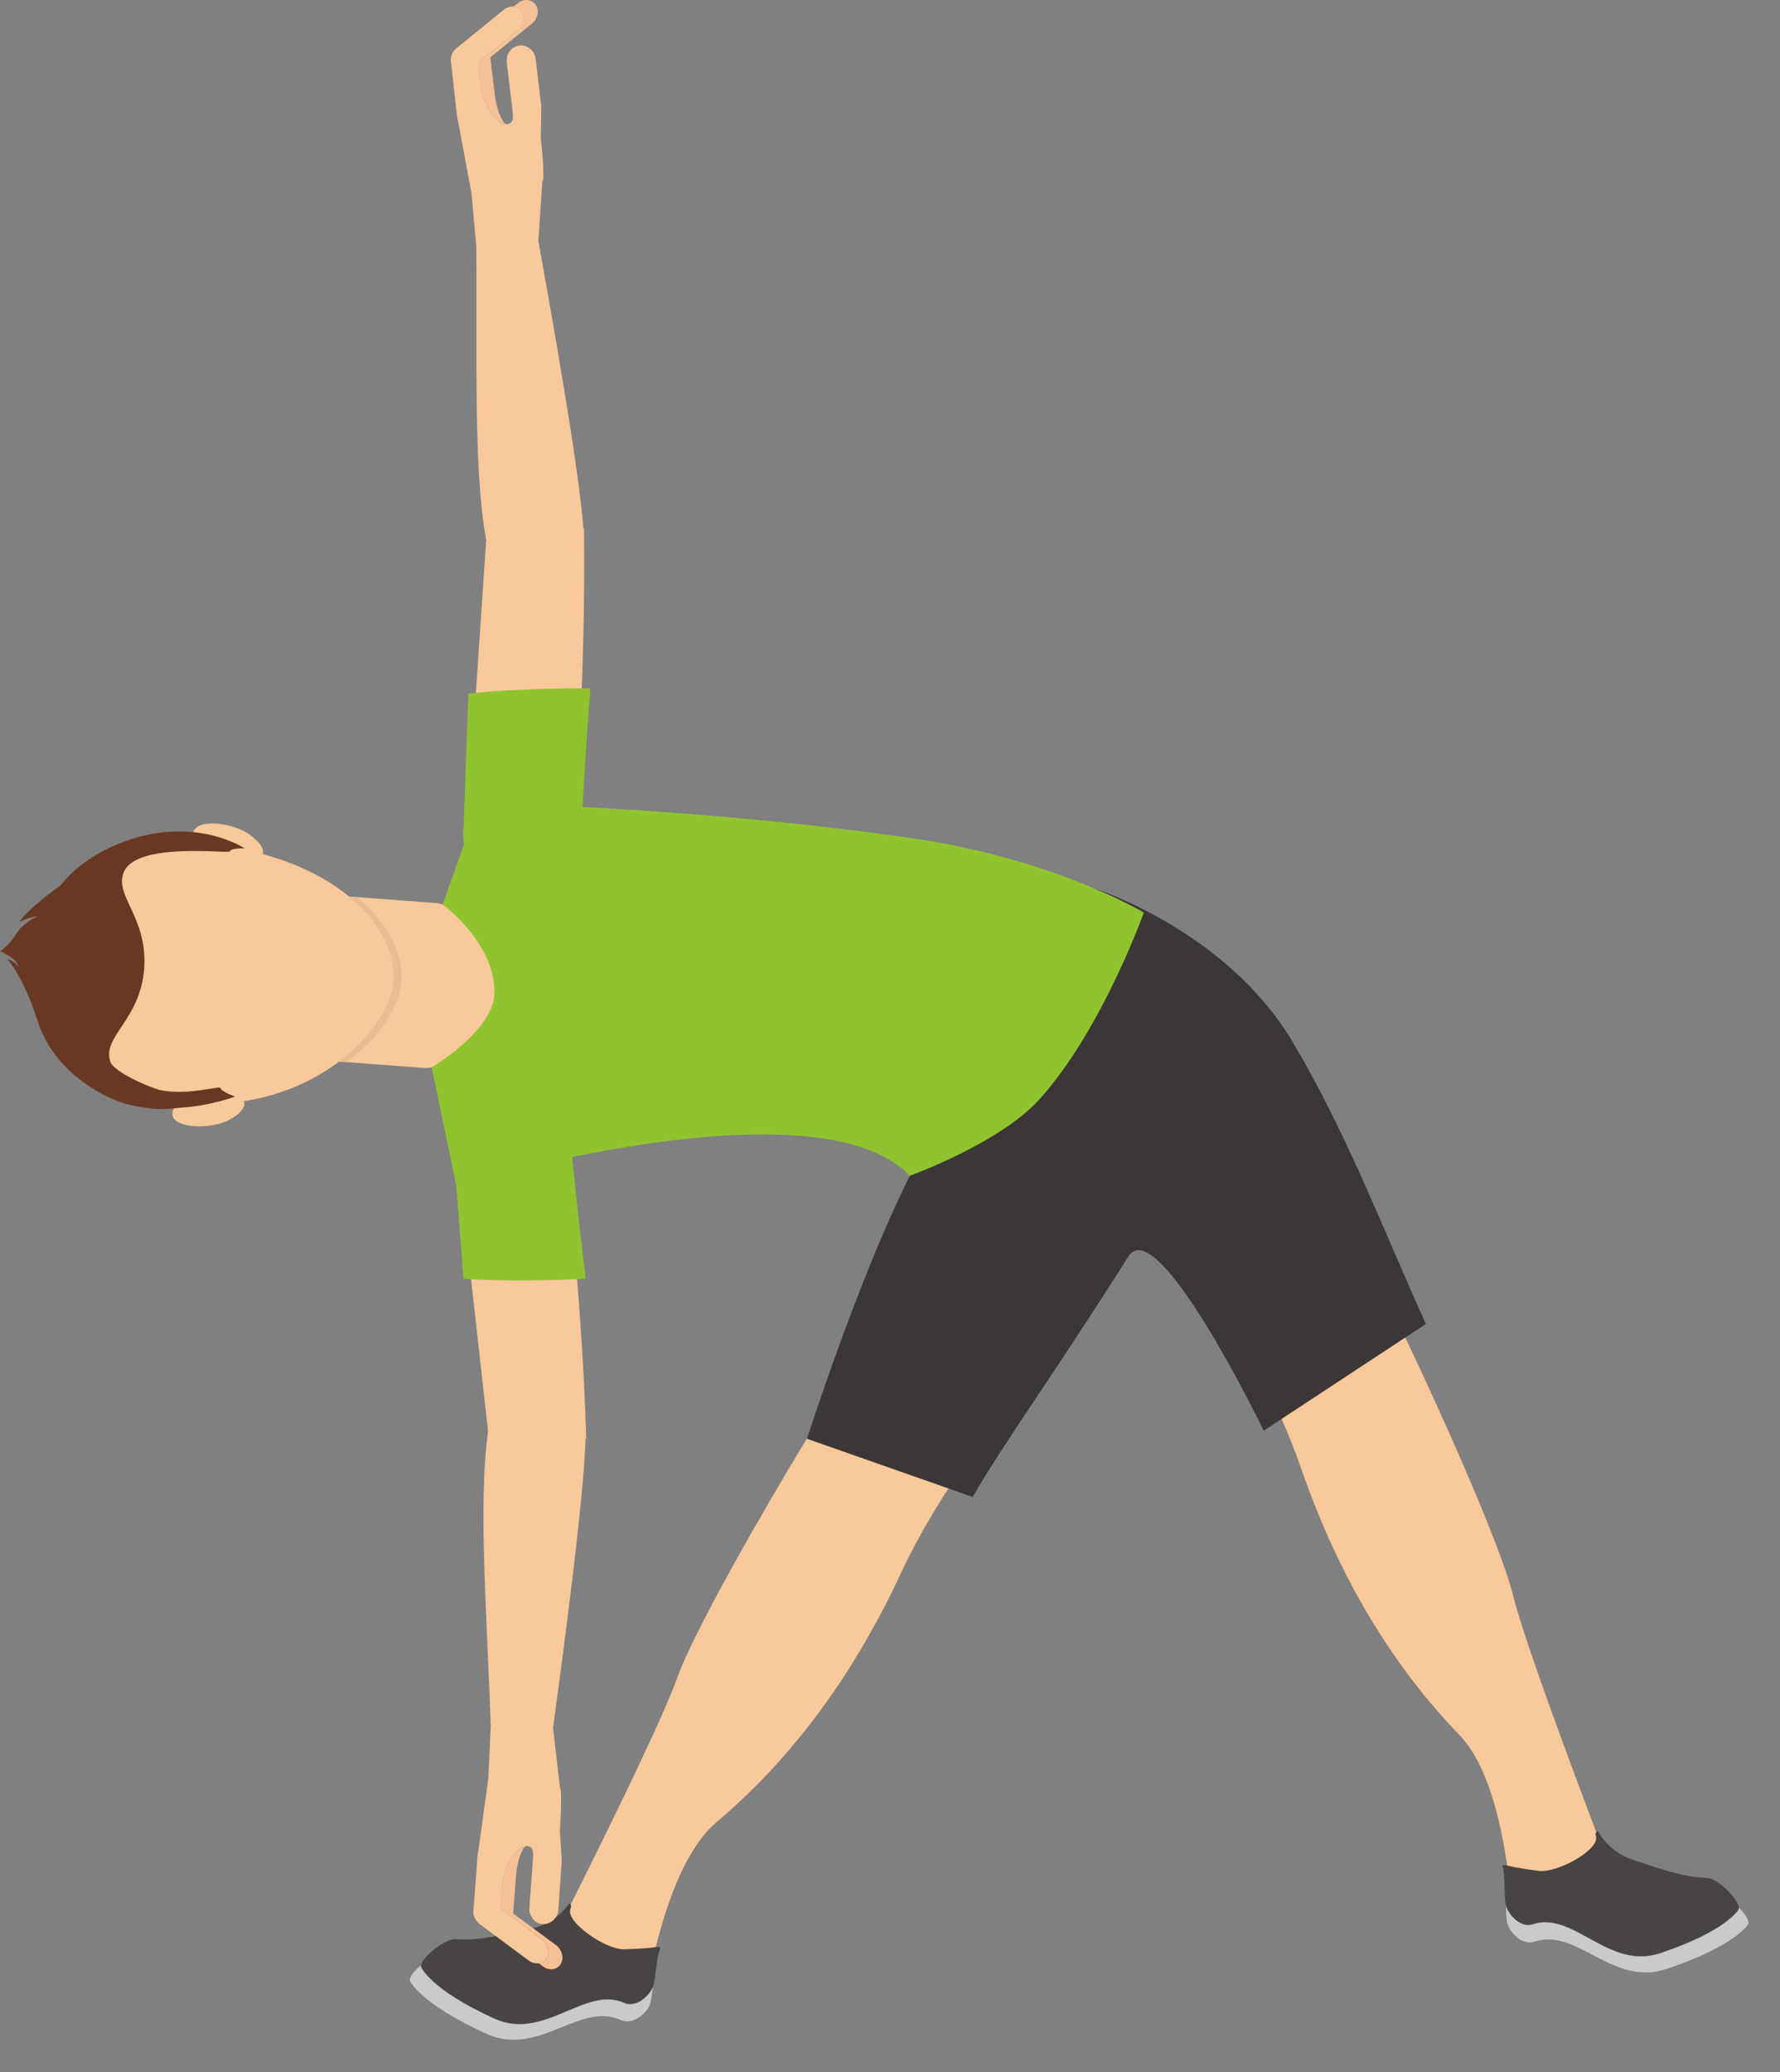 <svg width="55" height="64" viewBox="0 0 55 64" fill="none" xmlns="http://www.w3.org/2000/svg">
<rect x="0" y="0" width="55" height="64" fill="#808080" stroke="none"/>
<path d="M33.832 33.617C33.832 33.617 35.968 38.086 36.816 39.124C37.656 40.161 39.264 42.636 40.206 45.363C41.42 48.855 43.102 51.527 45.089 53.582C46.296 54.836 46.553 57.616 46.669 58.281L48.446 57.996L49.456 56.938C49.456 56.938 47.171 50.971 46.77 49.343C46.377 47.722 44.485 43.566 43.651 41.796C42.817 40.032 40.966 36.669 40.823 36.181C40.681 35.699 39.738 32.817 38.796 31.217L33.832 33.617Z" fill="#F9C99B"/>
<path d="M49.375 56.559C49.375 56.559 49.707 57.196 50.405 57.427C51.219 57.698 52.013 57.989 52.745 58.003C53.077 58.01 53.776 58.715 53.728 58.959C53.728 58.959 53.376 59.631 51.294 60.322C49.7 60.858 48.622 59.014 47.36 59.427C46.994 59.556 46.635 59.163 46.54 58.878C46.465 58.661 46.52 57.922 46.425 57.657C46.397 57.576 46.567 57.617 46.567 57.617C46.567 57.617 46.798 57.691 47.544 57.786C48.113 57.861 49.429 57.135 49.314 56.721C49.266 56.565 49.375 56.559 49.375 56.559Z" fill="#474443"/>
<path d="M53.729 58.919C53.735 58.939 53.735 58.953 53.729 58.973C53.729 58.973 53.383 59.638 51.294 60.336C49.7 60.865 48.622 59.02 47.361 59.441C46.994 59.563 46.635 59.17 46.54 58.892L46.533 58.844C46.54 59.088 46.54 59.319 46.581 59.427C46.676 59.712 47.042 60.099 47.422 59.97C48.73 59.536 49.829 61.374 51.484 60.818C53.654 60.099 54.027 59.42 54.027 59.42C54.047 59.312 53.912 59.102 53.729 58.919Z" fill="#C9CACA"/>
<path d="M35.066 37.367C35.066 37.367 32.794 41.782 31.852 42.731C30.909 43.681 29.058 45.98 27.837 48.591C26.278 51.941 24.331 54.429 22.148 56.274C20.819 57.393 20.276 60.139 20.1 60.79L18.364 60.322L17.462 59.169C17.462 59.169 20.344 53.459 20.9 51.886C21.456 50.313 23.762 46.366 24.772 44.698C25.783 43.023 27.966 39.863 28.156 39.395C28.353 38.927 29.58 36.16 30.685 34.669L35.066 37.367Z" fill="#F9C99B"/>
<path d="M17.584 58.796C17.584 58.796 17.191 59.4 16.465 59.556C15.631 59.739 14.817 59.956 14.085 59.895C13.746 59.868 12.986 60.492 13.007 60.743C13.007 60.743 13.291 61.448 15.292 62.35C16.825 63.042 18.086 61.312 19.293 61.862C19.646 62.018 20.039 61.665 20.168 61.394C20.256 61.19 20.283 60.444 20.398 60.187C20.439 60.112 20.27 60.139 20.27 60.139C20.27 60.139 20.026 60.187 19.28 60.207C18.71 60.221 17.469 59.359 17.625 58.966C17.686 58.81 17.584 58.796 17.584 58.796Z" fill="#474443"/>
<path d="M13.007 60.702C13.007 60.716 13 60.736 13.007 60.756C13.007 60.756 13.285 61.455 15.285 62.357C16.818 63.048 18.079 61.326 19.287 61.868C19.646 62.025 20.039 61.672 20.161 61.401L20.175 61.36C20.148 61.604 20.114 61.835 20.073 61.936C19.951 62.208 19.544 62.56 19.178 62.391C17.917 61.821 16.642 63.544 15.048 62.825C12.966 61.882 12.661 61.177 12.661 61.177C12.647 61.062 12.803 60.872 13.007 60.702Z" fill="#C9CACA"/>
<path d="M10.409 30.227L10.219 32.77C10.219 32.77 12.322 32.926 13.102 32.987C13.882 33.041 15.482 31.76 15.57 30.607C15.658 29.454 14.255 27.948 13.475 27.894C12.695 27.833 10.599 27.677 10.599 27.677L10.409 30.227Z" fill="#F9C99B"/>
<path d="M10.721 32.811C10.626 32.804 10.545 32.797 10.47 32.79C10.538 32.797 10.626 32.804 10.721 32.811ZM10.22 32.77C10.152 32.77 10.118 32.763 10.118 32.763L10.308 30.22L10.491 27.67C10.491 27.67 10.531 27.677 10.599 27.684L10.409 30.227L10.22 32.77Z" fill="#EEEEEF"/>
<path d="M10.721 32.811C10.626 32.804 10.538 32.797 10.47 32.791C10.369 32.784 10.287 32.777 10.219 32.77L10.409 30.227L10.599 27.684C10.694 27.691 10.85 27.698 11.04 27.711C12.044 28.545 12.464 29.535 12.403 30.315C12.349 31.068 11.745 32.038 10.721 32.811Z" fill="#E9BD92"/>
<path d="M1.383 29.501C1.383 29.501 1.417 25.69 5.947 26.022C10.491 26.361 12.268 28.735 12.159 30.295C12.037 31.855 9.576 34.343 5.927 34.072C2.272 33.808 1.302 32.024 1.383 29.501Z" fill="#F9C99B"/>
<path d="M6.591 26.246C6.591 26.246 5.852 26.077 5.981 25.683C6.11 25.283 7.236 25.399 7.758 25.812C8.28 26.219 8.097 26.416 8.097 26.416L6.591 26.246Z" fill="#F9C99B"/>
<path d="M6.022 33.97C6.022 33.97 5.262 34.031 5.33 34.445C5.398 34.859 6.53 34.899 7.114 34.574C7.69 34.241 7.534 34.018 7.534 34.018L6.022 33.97Z" fill="#F9C99B"/>
<path d="M3.927 25.962C2.943 26.308 2.285 26.823 1.858 27.359C1.756 27.433 0.929 28.003 0.59 28.484C0.59 28.484 0.854 28.335 1.16 28.301C1.16 28.301 0.732 28.478 0.488 28.864C0.244 29.251 0 29.38 0 29.38C0 29.38 0.529 29.59 0.57 29.868C0.57 29.868 0.475 29.692 0.224 29.624C0.224 29.624 0.692 30.112 1.126 31.421C1.146 31.482 1.166 31.543 1.187 31.604L1.2 31.651C1.472 32.391 2.034 33.184 3.174 33.801C3.75 34.106 4.137 34.167 4.679 34.242C4.896 34.276 5.235 34.249 5.432 34.228C5.48 34.222 5.575 34.215 5.622 34.208C6.463 34.167 7.27 33.869 7.27 33.869C7.27 33.869 6.856 33.733 6.809 33.605C6.782 33.53 5.792 33.849 4.93 33.666C4.503 33.544 3.506 33.089 3.411 32.798C3.14 32.011 4.327 31.536 4.456 29.915L4.462 29.909H4.456C4.564 28.288 3.479 27.643 3.845 26.898C4.286 26.009 7.053 26.369 7.094 26.301C7.161 26.179 7.562 26.206 7.562 26.206C7.562 26.206 6.09 25.209 3.927 25.962Z" fill="#693823"/>
<path d="M15.027 16.624L14.41 25.745C14.315 26.708 15.014 27.562 15.97 27.657C16.933 27.759 17.625 26.986 17.72 26.03C17.72 26.03 18.113 20.808 18.045 16.325C18.045 16.325 15.421 16.454 15.027 16.624Z" fill="#F9C99B"/>
<path d="M16.601 7.259C17.001 9.469 18.086 15.498 18.038 16.787C18.005 17.696 17.143 18.021 16.682 18.062C15.719 18.143 15.231 17.838 15.014 16.631C14.62 14.467 14.749 10.71 14.716 7.632L16.601 7.259Z" fill="#F9C99B"/>
<path d="M14.471 21.425L14.329 25.44C14.193 26.694 14.96 27.583 15.923 27.745C16.892 27.908 17.788 27.264 17.937 26.314C17.937 26.314 17.998 24.382 18.242 21.262C16.845 21.248 15.245 21.33 14.471 21.425Z" fill="#90C42F"/>
<path d="M15.977 0.118L15.875 0.199C15.963 0.206 16.051 0.254 16.112 0.328C16.241 0.491 16.201 0.762 16.017 0.918L14.776 1.929L14.871 2.776C14.871 2.776 14.973 3.231 15.217 3.543C15.244 3.577 15.271 3.604 15.299 3.631L15.312 3.644C15.332 3.665 15.353 3.692 15.387 3.712L15.407 3.726C15.427 3.739 15.454 3.753 15.482 3.773L15.509 3.787C15.543 3.8 15.577 3.814 15.617 3.828C15.617 3.828 15.4 3.651 15.299 3.007L15.149 1.773L16.445 0.722C16.628 0.559 16.669 0.294 16.54 0.132C16.404 -0.038 16.16 -0.045 15.977 0.118Z" fill="#F7C197"/>
<path d="M15.55 0.315L14.091 1.501C13.949 1.623 13.895 1.813 13.942 1.969L14.105 3.441V3.455L14.119 3.536L14.132 3.631C14.132 3.665 14.146 3.699 14.153 3.733L14.566 5.957L14.729 7.741L16.635 7.442L16.757 5.611C16.852 5.53 16.709 4.248 16.709 4.248C16.709 4.248 16.73 3.366 16.723 3.265L16.553 1.827C16.526 1.562 16.289 1.379 16.051 1.406C15.8 1.434 15.631 1.671 15.658 1.929L15.821 3.278C15.828 3.495 15.936 3.8 15.672 3.834C15.651 3.834 15.631 3.834 15.617 3.828C15.068 3.692 14.871 2.776 14.871 2.776L14.777 1.929L16.017 0.918C16.201 0.762 16.241 0.491 16.113 0.328C15.984 0.159 15.733 0.159 15.55 0.315Z" fill="#F9C99B"/>
<path d="M15.088 44.272L14.071 35.184C13.935 34.228 14.593 33.346 15.556 33.204C16.506 33.068 17.231 33.801 17.367 34.757C17.367 34.757 17.991 39.959 18.113 44.441C18.113 44.441 15.482 44.421 15.088 44.272Z" fill="#F9C99B"/>
<path d="M17.062 53.555C17.367 51.331 18.188 45.268 18.086 43.972C18.018 43.071 17.143 42.779 16.675 42.759C15.712 42.718 15.238 43.043 15.075 44.264C14.77 46.441 15.061 50.185 15.163 53.263L17.062 53.555Z" fill="#F9C99B"/>
<path d="M14.322 39.497L14.01 35.496C13.813 34.242 14.546 33.326 15.502 33.123C16.458 32.919 17.381 33.523 17.564 34.465C17.564 34.465 17.713 36.385 18.099 39.497C16.696 39.572 15.095 39.558 14.322 39.497Z" fill="#90C42F"/>
<path d="M16.75 60.716L16.641 60.634C16.736 60.628 16.825 60.587 16.879 60.506C17.001 60.336 16.947 60.065 16.763 59.916L15.468 58.959L15.536 58.112C15.536 58.112 15.611 57.651 15.848 57.325C15.868 57.298 15.895 57.264 15.922 57.237L15.936 57.223C15.956 57.203 15.977 57.176 16.004 57.155L16.024 57.135C16.045 57.121 16.072 57.108 16.099 57.088L16.126 57.074C16.16 57.054 16.194 57.04 16.228 57.027C16.228 57.027 16.024 57.21 15.95 57.861L15.855 59.102L17.198 60.092C17.381 60.248 17.435 60.512 17.313 60.682C17.191 60.858 16.933 60.872 16.75 60.716Z" fill="#F7C197"/>
<path d="M16.316 60.54L14.81 59.421C14.661 59.299 14.6 59.116 14.634 58.96L14.743 57.481V57.461L14.749 57.386L14.756 57.291C14.756 57.258 14.77 57.224 14.777 57.19L15.088 54.945L15.17 53.161L17.089 53.371L17.299 55.196C17.387 55.277 17.299 56.566 17.299 56.566C17.299 56.566 17.367 57.441 17.354 57.542L17.252 58.987C17.232 59.251 17.008 59.448 16.764 59.428C16.526 59.414 16.343 59.183 16.357 58.926L16.458 57.569C16.458 57.346 16.547 57.04 16.289 57.02C16.268 57.02 16.248 57.02 16.228 57.027C15.685 57.19 15.536 58.112 15.536 58.112L15.468 58.96L16.764 59.916C16.947 60.065 17.001 60.336 16.879 60.506C16.757 60.675 16.506 60.689 16.316 60.54Z" fill="#F9C99B"/>
<path d="M33.832 27.447C33.832 27.447 37.88 28.735 39.922 32.153C41.603 34.967 42.722 37.944 44.058 40.894L39.047 44.19C39.047 44.19 35.764 37.388 34.863 38.812C32.482 42.582 31.024 44.549 30.055 46.237L24.935 44.44C24.935 44.44 26.535 39.443 28.115 36.316L33.832 27.447Z" fill="#3C3736"/>
<path d="M35.344 28.186C35.344 28.186 32.598 26.538 28.244 25.9C21.551 24.924 14.797 24.795 14.797 24.795L13.678 27.935C13.678 27.935 15.312 29.128 15.278 30.681C15.251 31.841 13.339 32.966 13.339 32.966L14.098 36.621C14.098 36.621 25.186 33.272 28.115 36.316C28.115 36.316 30.875 35.319 32.103 33.97C34.042 31.834 35.344 28.186 35.344 28.186Z" fill="#90C42F"/>
</svg>
